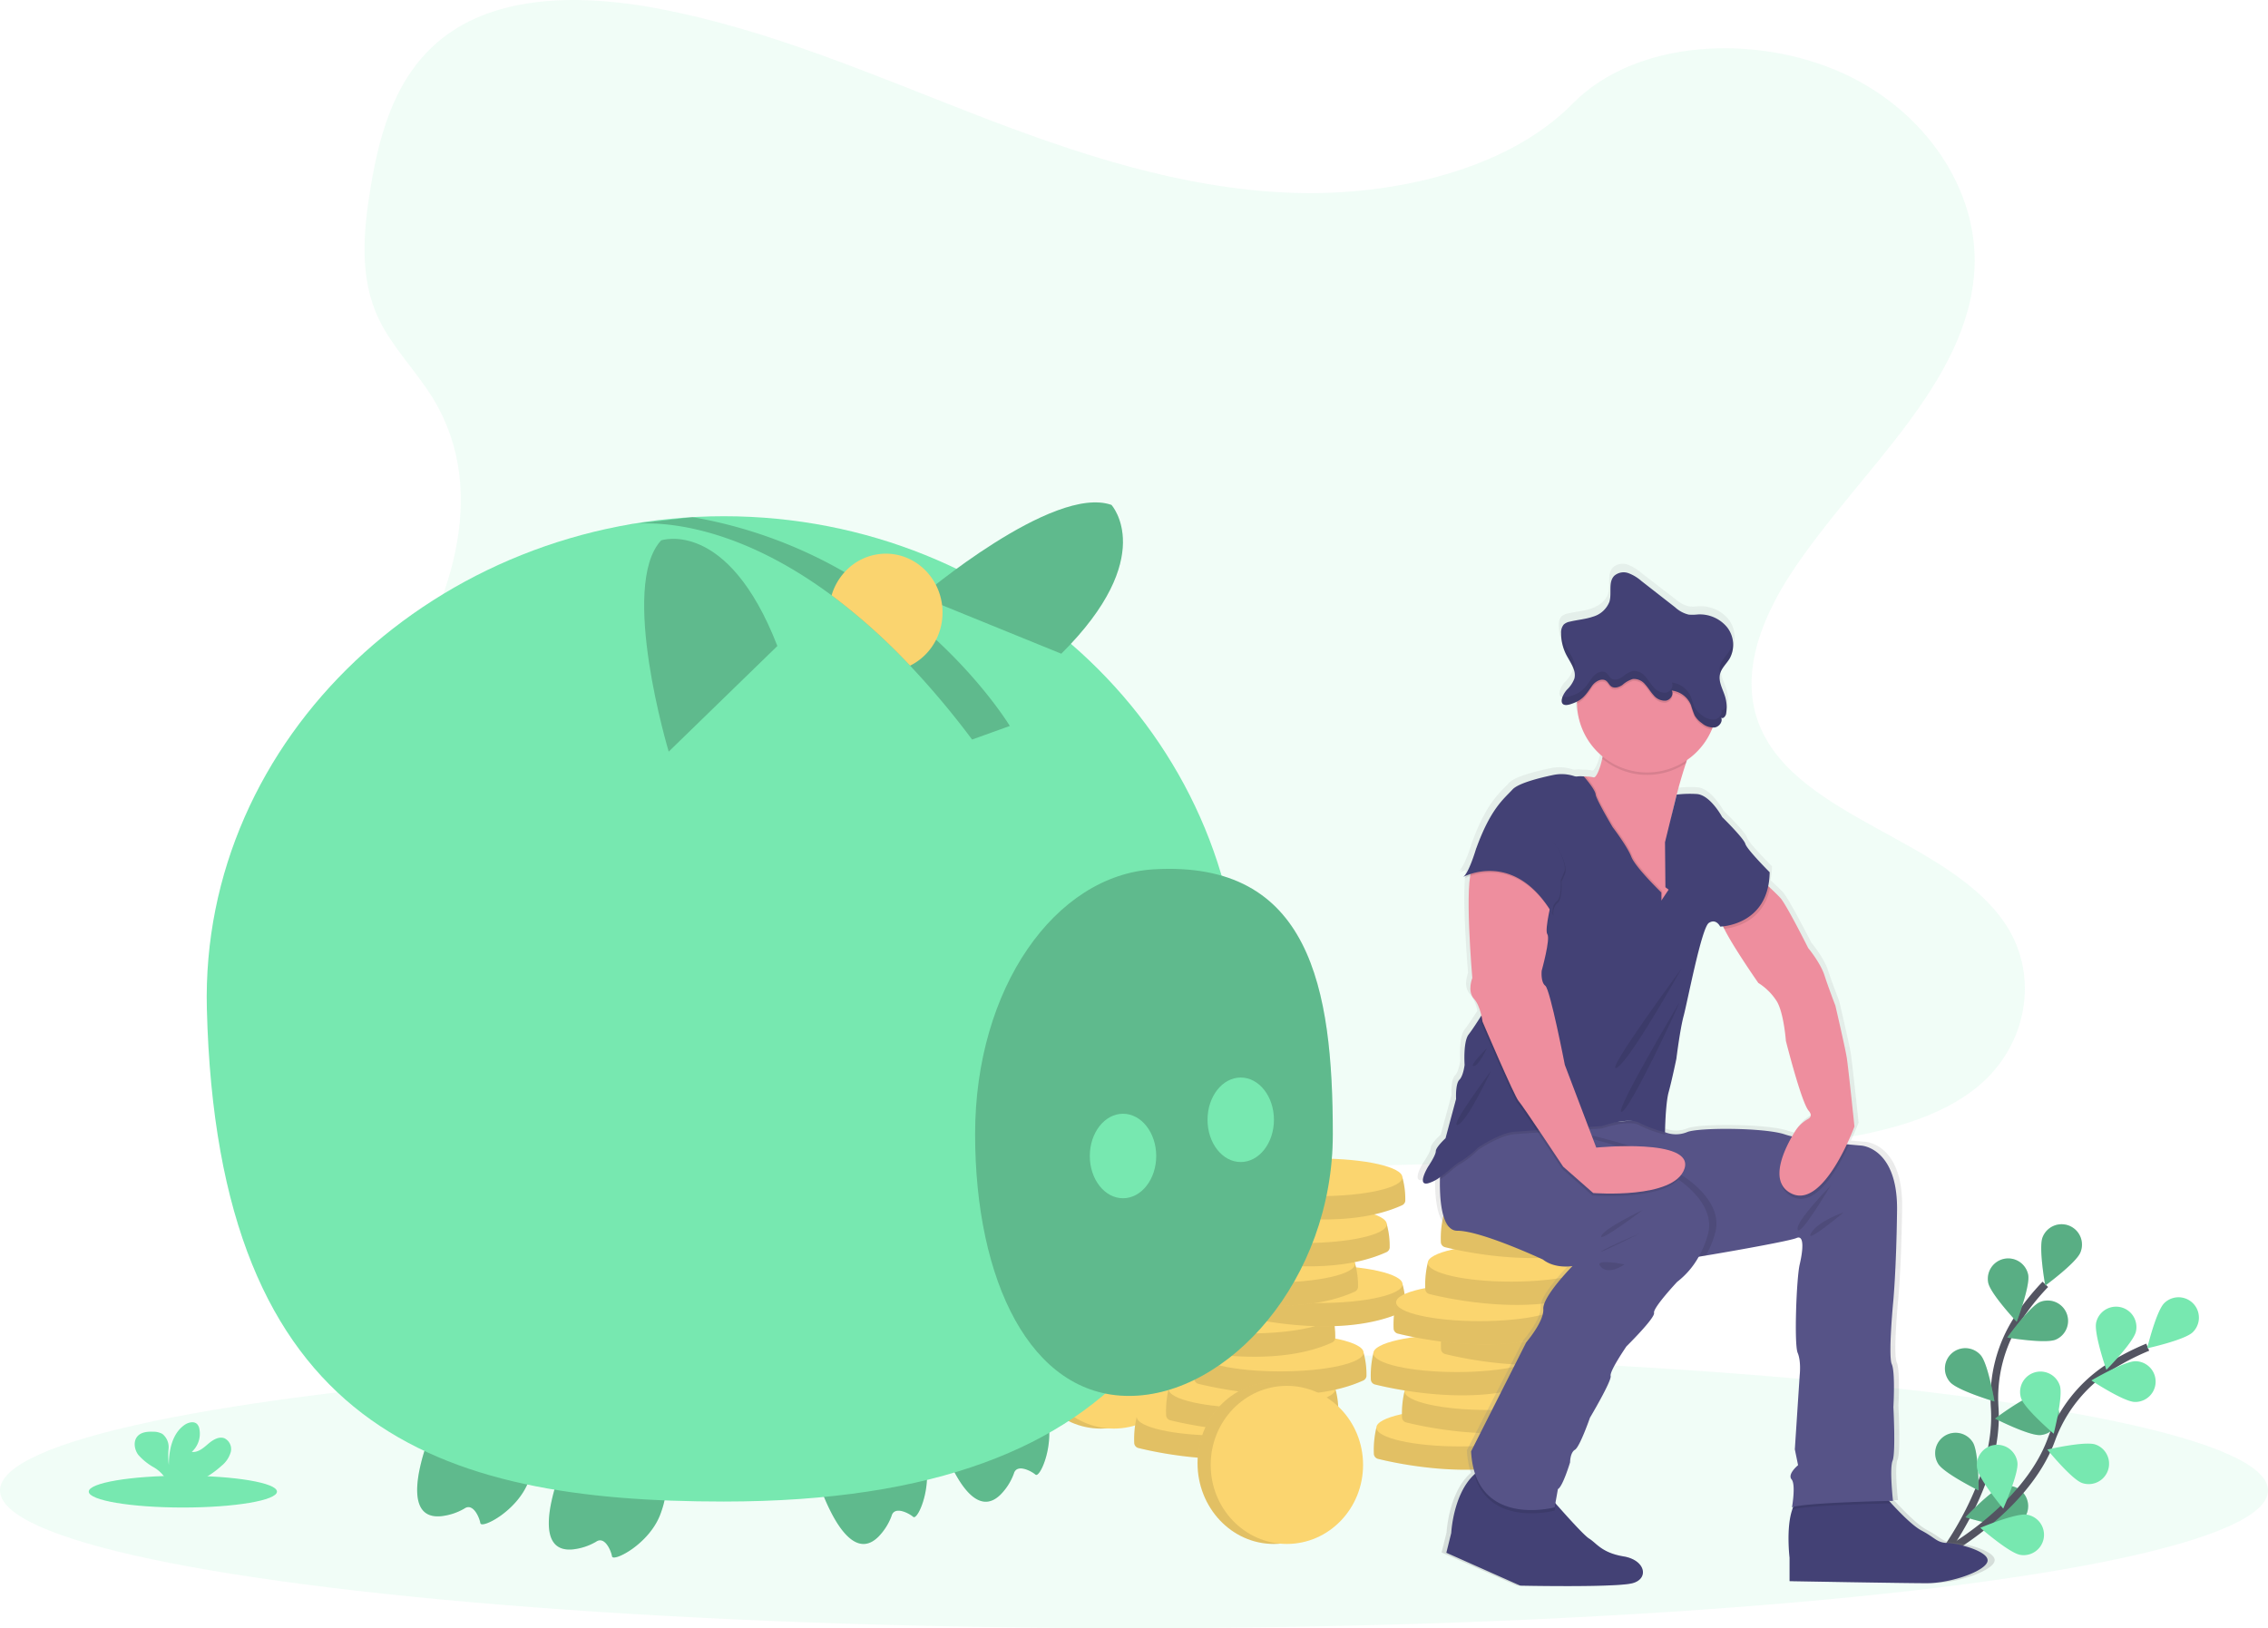 <svg xmlns="http://www.w3.org/2000/svg" xmlns:xlink="http://www.w3.org/1999/xlink" width="593.308" height="426.046" viewBox="0 0 593.308 426.046">
  <defs>
    <linearGradient id="linear-gradient" x1="0.5" y1="1" x2="0.5" gradientUnits="objectBoundingBox">
      <stop offset="0" stop-color="gray" stop-opacity="0.251"/>
      <stop offset="0.535" stop-color="gray" stop-opacity="0.122"/>
      <stop offset="1" stop-color="gray" stop-opacity="0.102"/>
    </linearGradient>
  </defs>
  <g id="undraw_Savings_dwkw" transform="translate(0)">
    <ellipse id="Ellipse_13" data-name="Ellipse 13" cx="296.654" cy="36.058" rx="296.654" ry="36.058" transform="translate(0 353.93)" fill="#77e8b0" opacity="0.1"/>
    <path id="Path_4" data-name="Path 4" d="M997.486,753.456s15.472-19.688,14.221-39.221a37.937,37.937,0,0,1,5.97-23.243,63.8,63.8,0,0,1,7.27-9.127" transform="translate(-489.891 -345.794)" fill="none" stroke="#535461" stroke-miterlimit="10" stroke-width="2"/>
    <path id="Path_5" data-name="Path 5" d="M1047.573,655.692c-1.091,2.734.7,12.638.7,12.638s8.114-5.953,9.2-8.687a5.33,5.33,0,1,0-9.9-3.951Z" transform="translate(-513.232 -331.936)" fill="#77e8b0"/>
    <path id="Path_6" data-name="Path 6" d="M1020.989,675.418c.57,2.888,7.453,10.23,7.453,10.23s3.576-9.407,3.005-12.3a5.33,5.33,0,0,0-10.458,2.065Z" transform="translate(-500.873 -339.782)" fill="#77e8b0"/>
    <path id="Path_7" data-name="Path 7" d="M1001.112,722.246c1.95,2.205,11.6,5.069,11.6,5.069s-1.662-9.926-3.613-12.131a5.33,5.33,0,1,0-7.985,7.062Z" transform="translate(-490.965 -360.587)" fill="#77e8b0"/>
    <path id="Path_8" data-name="Path 8" d="M995.73,763.189c1.549,2.5,10.575,6.956,10.575,6.956s.039-10.064-1.511-12.567a5.33,5.33,0,0,0-9.064,5.611Z" transform="translate(-488.692 -380.142)" fill="#77e8b0"/>
    <path id="Path_9" data-name="Path 9" d="M1043.13,700.064c-2.721,1.123-12.645-.549-12.645-.549s5.859-8.183,8.58-9.305a5.33,5.33,0,0,1,4.065,9.854Z" transform="translate(-505.378 -349.521)" fill="#77e8b0"/>
    <path id="Path_10" data-name="Path 10" d="M1036.338,746.774c-2.932.257-11.9-4.308-11.9-4.308s8.039-6.055,10.971-6.312a5.33,5.33,0,1,1,.931,10.62Z" transform="translate(-502.539 -371.263)" fill="#77e8b0"/>
    <path id="Path_11" data-name="Path 11" d="M1022.331,791.644c-2.847.749-12.458-2.234-12.458-2.234s6.9-7.326,9.747-8.075a5.33,5.33,0,0,1,2.712,10.309Z" transform="translate(-495.704 -392.394)" fill="#77e8b0"/>
    <path id="Path_12" data-name="Path 12" d="M1047.573,655.692c-1.091,2.734.7,12.638.7,12.638s8.114-5.953,9.2-8.687a5.33,5.33,0,1,0-9.9-3.951Z" transform="translate(-513.232 -331.936)" opacity="0.25"/>
    <path id="Path_13" data-name="Path 13" d="M1020.989,675.418c.57,2.888,7.453,10.23,7.453,10.23s3.576-9.407,3.005-12.3a5.33,5.33,0,0,0-10.458,2.065Z" transform="translate(-500.873 -339.782)" opacity="0.25"/>
    <path id="Path_14" data-name="Path 14" d="M1001.112,722.246c1.95,2.205,11.6,5.069,11.6,5.069s-1.662-9.926-3.613-12.131a5.33,5.33,0,1,0-7.985,7.062Z" transform="translate(-490.965 -360.587)" opacity="0.25"/>
    <path id="Path_15" data-name="Path 15" d="M995.73,763.189c1.549,2.5,10.575,6.956,10.575,6.956s.039-10.064-1.511-12.567a5.33,5.33,0,0,0-9.064,5.611Z" transform="translate(-488.692 -380.142)" opacity="0.25"/>
    <path id="Path_16" data-name="Path 16" d="M1043.13,700.064c-2.721,1.123-12.645-.549-12.645-.549s5.859-8.183,8.58-9.305a5.33,5.33,0,0,1,4.065,9.854Z" transform="translate(-505.378 -349.521)" opacity="0.25"/>
    <path id="Path_17" data-name="Path 17" d="M1036.338,746.774c-2.932.257-11.9-4.308-11.9-4.308s8.039-6.055,10.971-6.312a5.33,5.33,0,1,1,.931,10.62Z" transform="translate(-502.539 -371.263)" opacity="0.25"/>
    <path id="Path_18" data-name="Path 18" d="M1022.331,791.644c-2.847.749-12.458-2.234-12.458-2.234s6.9-7.326,9.747-8.075a5.33,5.33,0,0,1,2.712,10.309Z" transform="translate(-495.704 -392.394)" opacity="0.25"/>
    <path id="Path_19" data-name="Path 19" d="M997.733,767.184s22.123-11.729,28.894-30.094a37.938,37.938,0,0,1,14.877-18.83,63.812,63.812,0,0,1,10.345-5.4" transform="translate(-490.007 -360.341)" fill="none" stroke="#535461" stroke-miterlimit="10" stroke-width="2"/>
    <path id="Path_20" data-name="Path 20" d="M1103.912,689.759c-2.105,2.058-4.485,11.836-4.485,11.836s9.83-2.155,11.936-4.212a5.33,5.33,0,0,0-7.451-7.624Z" transform="translate(-537.734 -348.786)" fill="#77e8b0"/>
    <path id="Path_21" data-name="Path 21" d="M1074.226,697.029c-.649,2.871,2.668,12.373,2.668,12.373s7.081-7.151,7.73-10.023a5.33,5.33,0,1,0-10.4-2.35Z" transform="translate(-525.867 -350.96)" fill="#77e8b0"/>
    <path id="Path_22" data-name="Path 22" d="M1037.035,731.783c.889,2.806,8.549,9.333,8.549,9.333s2.5-9.748,1.613-12.554a5.33,5.33,0,0,0-10.162,3.22Z" transform="translate(-508.334 -365.964)" fill="#77e8b0"/>
    <path id="Path_23" data-name="Path 23" d="M1015.524,767.035c.4,2.916,6.849,10.644,6.849,10.644s4.114-9.185,3.711-12.1a5.33,5.33,0,0,0-10.56,1.457Z" transform="translate(-498.333 -382.922)" fill="#77e8b0"/>
    <path id="Path_24" data-name="Path 24" d="M1083.273,730.427c-2.943-.076-11.338-5.626-11.338-5.626s8.672-5.107,11.615-5.03a5.33,5.33,0,0,1-.277,10.657Z" transform="translate(-524.831 -363.583)" fill="#77e8b0"/>
    <path id="Path_25" data-name="Path 25" d="M1059.347,770.719c-2.785-.953-9.135-8.761-9.135-8.761s9.8-2.278,12.588-1.324a5.33,5.33,0,0,1-3.453,10.085Z" transform="translate(-514.636 -382.652)" fill="#77e8b0"/>
    <path id="Path_26" data-name="Path 26" d="M1027.671,805.924c-2.906-.469-10.484-7.091-10.484-7.091s9.277-3.9,12.183-3.433a5.33,5.33,0,1,1-1.7,10.524Z" transform="translate(-499.137 -399.059)" fill="#77e8b0"/>
    <path id="Path_27" data-name="Path 27" d="M443.2,99.047c-29.314-1.018-57.233-10.481-83.893-20.835S306.236,56.388,277.625,50.9c-18.4-3.529-39.447-4.028-54.275,5.839-14.269,9.495-18.879,25.884-21.358,41.092-1.865,11.442-2.961,23.484,2.149,34.195,3.548,7.437,9.847,13.688,14.2,20.81,15.158,24.785,4.444,55.348-11.982,79.549-7.705,11.352-16.643,22.182-22.589,34.266s-8.7,25.932-3.494,38.259c5.156,12.219,17.444,21.4,30.755,27.851,27.034,13.111,58.892,16.863,89.957,18.988,68.766,4.7,137.9,2.668,206.848.628,25.516-.755,51.145-1.52,76.247-5.465,13.939-2.191,28.331-5.669,38.451-14.064,12.847-10.658,16.031-28.7,7.423-42.068-14.44-22.416-54.364-27.983-64.457-52.039-5.555-13.242.15-27.991,8.223-40.272,17.319-26.344,46.348-49.456,47.877-79.569,1.05-20.682-12.9-41.393-34.482-51.179-22.618-10.257-53.98-8.967-70.666,8.012C499.272,93.218,469.078,99.945,443.2,99.047Z" transform="translate(-105.075 -48.59)" fill="#77e8b0" opacity="0.1"/>
    <ellipse id="Ellipse_14" data-name="Ellipse 14" cx="19.931" cy="21.156" rx="19.931" ry="21.156" transform="translate(268 331.503)" fill="#fbd56f"/>
    <ellipse id="Ellipse_15" data-name="Ellipse 15" cx="19.931" cy="21.156" rx="19.931" ry="21.156" transform="translate(268 331.503)" opacity="0.1"/>
    <ellipse id="Ellipse_16" data-name="Ellipse 16" cx="19.931" cy="20.685" rx="19.931" ry="20.685" transform="translate(271.44 332.446)" fill="#fbd56f"/>
    <path id="Path_28" data-name="Path 28" d="M602.79,747.9l-2.073-1.154a25.113,25.113,0,0,0-.653,6.93,1.437,1.437,0,0,0,1.079,1.241c4.769,1.184,27.5,6.23,43.132-.877a1.434,1.434,0,0,0,.831-1.153,21.473,21.473,0,0,0-.758-6.142C643.765,745.207,602.79,747.9,602.79,747.9Z" transform="translate(-303.346 -376.019)" fill="#fbd56f"/>
    <path id="Path_29" data-name="Path 29" d="M602.79,747.9l-2.073-1.154a25.113,25.113,0,0,0-.653,6.93,1.437,1.437,0,0,0,1.079,1.241c4.769,1.184,27.5,6.23,43.132-.877a1.434,1.434,0,0,0,.831-1.153,21.473,21.473,0,0,0-.758-6.142C643.765,745.207,602.79,747.9,602.79,747.9Z" transform="translate(-303.346 -376.019)" opacity="0.1"/>
    <ellipse id="Ellipse_17" data-name="Ellipse 17" cx="21.816" cy="4.918" rx="21.816" ry="4.918" transform="translate(297.371 365.804)" fill="#fbd56f"/>
    <path id="Path_30" data-name="Path 30" d="M618.5,734.223l-2.073-1.154a25.115,25.115,0,0,0-.653,6.93,1.437,1.437,0,0,0,1.08,1.241c4.769,1.184,27.5,6.23,43.132-.877a1.434,1.434,0,0,0,.831-1.153,21.471,21.471,0,0,0-.758-6.142C659.47,731.536,618.5,734.223,618.5,734.223Z" transform="translate(-310.717 -369.603)" fill="#fbd56f"/>
    <path id="Path_31" data-name="Path 31" d="M618.5,734.223l-2.073-1.154a25.115,25.115,0,0,0-.653,6.93,1.437,1.437,0,0,0,1.08,1.241c4.769,1.184,27.5,6.23,43.132-.877a1.434,1.434,0,0,0,.831-1.153,21.471,21.471,0,0,0-.758-6.142C659.47,731.536,618.5,734.223,618.5,734.223Z" transform="translate(-310.717 -369.603)" opacity="0.1"/>
    <ellipse id="Ellipse_18" data-name="Ellipse 18" cx="21.816" cy="4.918" rx="21.816" ry="4.918" transform="translate(305.705 358.548)" fill="#fbd56f"/>
    <path id="Path_32" data-name="Path 32" d="M632.38,716.255l-2.073-1.154a25.117,25.117,0,0,0-.653,6.93,1.436,1.436,0,0,0,1.08,1.241c4.769,1.184,27.5,6.231,43.132-.877a1.434,1.434,0,0,0,.831-1.153,21.473,21.473,0,0,0-.758-6.142C673.355,713.567,632.38,716.255,632.38,716.255Z" transform="translate(-317.233 -361.17)" fill="#fbd56f"/>
    <path id="Path_33" data-name="Path 33" d="M632.38,716.255l-2.073-1.154a25.117,25.117,0,0,0-.653,6.93,1.436,1.436,0,0,0,1.08,1.241c4.769,1.184,27.5,6.231,43.132-.877a1.434,1.434,0,0,0,.831-1.153,21.473,21.473,0,0,0-.758-6.142C673.355,713.567,632.38,716.255,632.38,716.255Z" transform="translate(-317.233 -361.17)" opacity="0.1"/>
    <ellipse id="Ellipse_19" data-name="Ellipse 19" cx="21.816" cy="4.918" rx="21.816" ry="4.918" transform="translate(313.074 349.013)" fill="#fbd56f"/>
    <path id="Path_34" data-name="Path 34" d="M617,697.549l-2.073-1.154a25.114,25.114,0,0,0-.653,6.93,1.437,1.437,0,0,0,1.08,1.241c4.769,1.184,27.5,6.231,43.132-.877a1.434,1.434,0,0,0,.831-1.153,21.474,21.474,0,0,0-.758-6.142C657.979,694.862,617,697.549,617,697.549Z" transform="translate(-310.017 -352.391)" fill="#fbd56f"/>
    <path id="Path_35" data-name="Path 35" d="M617,697.549l-2.073-1.154a25.114,25.114,0,0,0-.653,6.93,1.437,1.437,0,0,0,1.08,1.241c4.769,1.184,27.5,6.231,43.132-.877a1.434,1.434,0,0,0,.831-1.153,21.474,21.474,0,0,0-.758-6.142C657.979,694.862,617,697.549,617,697.549Z" transform="translate(-310.017 -352.391)" opacity="0.1"/>
    <ellipse id="Ellipse_20" data-name="Ellipse 20" cx="21.816" cy="4.918" rx="21.816" ry="4.918" transform="translate(304.914 339.086)" fill="#fbd56f"/>
    <path id="Path_36" data-name="Path 36" d="M651.595,682.538l-2.073-1.154a25.112,25.112,0,0,0-.653,6.93,1.437,1.437,0,0,0,1.08,1.241c4.769,1.184,27.5,6.23,43.132-.877a1.434,1.434,0,0,0,.831-1.153,21.471,21.471,0,0,0-.758-6.142C692.57,679.85,651.595,682.538,651.595,682.538Z" transform="translate(-326.251 -345.347)" fill="#fbd56f"/>
    <path id="Path_37" data-name="Path 37" d="M651.595,682.538l-2.073-1.154a25.112,25.112,0,0,0-.653,6.93,1.437,1.437,0,0,0,1.08,1.241c4.769,1.184,27.5,6.23,43.132-.877a1.434,1.434,0,0,0,.831-1.153,21.471,21.471,0,0,0-.758-6.142C692.57,679.85,651.595,682.538,651.595,682.538Z" transform="translate(-326.251 -345.347)" opacity="0.1"/>
    <ellipse id="Ellipse_21" data-name="Ellipse 21" cx="21.816" cy="4.918" rx="21.816" ry="4.918" transform="translate(323.271 331.12)" fill="#fbd56f"/>
    <path id="Path_38" data-name="Path 38" d="M628.224,672.448l-2.073-1.154a25.115,25.115,0,0,0-.653,6.93,1.437,1.437,0,0,0,1.08,1.241c4.769,1.184,27.5,6.231,43.132-.877a1.434,1.434,0,0,0,.831-1.153,21.475,21.475,0,0,0-.758-6.142C669.2,669.761,628.224,672.448,628.224,672.448Z" transform="translate(-315.282 -340.611)" fill="#fbd56f"/>
    <path id="Path_39" data-name="Path 39" d="M628.224,672.448l-2.073-1.154a25.115,25.115,0,0,0-.653,6.93,1.437,1.437,0,0,0,1.08,1.241c4.769,1.184,27.5,6.231,43.132-.877a1.434,1.434,0,0,0,.831-1.153,21.475,21.475,0,0,0-.758-6.142C669.2,669.761,628.224,672.448,628.224,672.448Z" transform="translate(-315.282 -340.611)" opacity="0.1"/>
    <ellipse id="Ellipse_22" data-name="Ellipse 22" cx="21.816" cy="4.918" rx="21.816" ry="4.918" transform="translate(310.868 325.765)" fill="#fbd56f"/>
    <path id="Path_40" data-name="Path 40" d="M643.827,652.97l-2.073-1.154a25.111,25.111,0,0,0-.653,6.93,1.437,1.437,0,0,0,1.08,1.241c4.769,1.184,27.5,6.231,43.132-.877a1.434,1.434,0,0,0,.831-1.153,21.467,21.467,0,0,0-.758-6.142C684.8,650.283,643.827,652.97,643.827,652.97Z" transform="translate(-322.605 -331.47)" fill="#fbd56f"/>
    <path id="Path_41" data-name="Path 41" d="M643.827,652.97l-2.073-1.154a25.111,25.111,0,0,0-.653,6.93,1.437,1.437,0,0,0,1.08,1.241c4.769,1.184,27.5,6.231,43.132-.877a1.434,1.434,0,0,0,.831-1.153,21.467,21.467,0,0,0-.758-6.142C684.8,650.283,643.827,652.97,643.827,652.97Z" transform="translate(-322.605 -331.47)" opacity="0.1"/>
    <ellipse id="Ellipse_23" data-name="Ellipse 23" cx="21.816" cy="4.918" rx="21.816" ry="4.918" transform="translate(319.149 315.428)" fill="#fbd56f"/>
    <path id="Path_42" data-name="Path 42" d="M651.524,629.85l-2.073-1.154a25.112,25.112,0,0,0-.653,6.93,1.437,1.437,0,0,0,1.08,1.241c4.769,1.184,27.5,6.231,43.132-.877a1.434,1.434,0,0,0,.831-1.152,21.475,21.475,0,0,0-.758-6.142C692.5,627.163,651.524,629.85,651.524,629.85Z" transform="translate(-326.218 -320.619)" fill="#fbd56f"/>
    <path id="Path_43" data-name="Path 43" d="M651.524,629.85l-2.073-1.154a25.112,25.112,0,0,0-.653,6.93,1.437,1.437,0,0,0,1.08,1.241c4.769,1.184,27.5,6.231,43.132-.877a1.434,1.434,0,0,0,.831-1.152,21.475,21.475,0,0,0-.758-6.142C692.5,627.163,651.524,629.85,651.524,629.85Z" transform="translate(-326.218 -320.619)" opacity="0.1"/>
    <ellipse id="Ellipse_24" data-name="Ellipse 24" cx="21.816" cy="4.918" rx="21.816" ry="4.918" transform="translate(323.233 303.159)" fill="#fbd56f"/>
    <path id="Path_44" data-name="Path 44" d="M720.919,753.257l-2.073-1.154a25.114,25.114,0,0,0-.653,6.93,1.437,1.437,0,0,0,1.08,1.241c4.769,1.184,27.5,6.23,43.132-.877a1.434,1.434,0,0,0,.831-1.153,21.472,21.472,0,0,0-.758-6.142C761.894,750.57,720.919,753.257,720.919,753.257Z" transform="translate(-358.785 -378.536)" fill="#fbd56f"/>
    <path id="Path_45" data-name="Path 45" d="M720.919,753.257l-2.073-1.154a25.114,25.114,0,0,0-.653,6.93,1.437,1.437,0,0,0,1.08,1.241c4.769,1.184,27.5,6.23,43.132-.877a1.434,1.434,0,0,0,.831-1.153,21.472,21.472,0,0,0-.758-6.142C761.894,750.57,720.919,753.257,720.919,753.257Z" transform="translate(-358.785 -378.536)" opacity="0.1"/>
    <ellipse id="Ellipse_25" data-name="Ellipse 25" cx="21.816" cy="4.918" rx="21.816" ry="4.918" transform="translate(360.06 368.649)" fill="#fbd56f"/>
    <path id="Path_46" data-name="Path 46" d="M734.8,735.289l-2.073-1.154a25.117,25.117,0,0,0-.653,6.93,1.437,1.437,0,0,0,1.08,1.241c4.769,1.184,27.5,6.231,43.132-.877a1.434,1.434,0,0,0,.831-1.153,21.472,21.472,0,0,0-.758-6.142C775.778,732.6,734.8,735.289,734.8,735.289Z" transform="translate(-365.302 -370.103)" fill="#fbd56f"/>
    <path id="Path_47" data-name="Path 47" d="M734.8,735.289l-2.073-1.154a25.117,25.117,0,0,0-.653,6.93,1.437,1.437,0,0,0,1.08,1.241c4.769,1.184,27.5,6.231,43.132-.877a1.434,1.434,0,0,0,.831-1.153,21.472,21.472,0,0,0-.758-6.142C775.778,732.6,734.8,735.289,734.8,735.289Z" transform="translate(-365.302 -370.103)" opacity="0.1"/>
    <ellipse id="Ellipse_26" data-name="Ellipse 26" cx="21.816" cy="4.918" rx="21.816" ry="4.918" transform="translate(367.428 359.114)" fill="#fbd56f"/>
    <path id="Path_48" data-name="Path 48" d="M719.427,716.583l-2.073-1.154a25.114,25.114,0,0,0-.653,6.93,1.436,1.436,0,0,0,1.08,1.241c4.769,1.185,27.5,6.231,43.132-.877a1.434,1.434,0,0,0,.831-1.153,21.474,21.474,0,0,0-.758-6.142C760.4,713.9,719.427,716.583,719.427,716.583Z" transform="translate(-358.085 -361.324)" fill="#fbd56f"/>
    <path id="Path_49" data-name="Path 49" d="M719.427,716.583l-2.073-1.154a25.114,25.114,0,0,0-.653,6.93,1.436,1.436,0,0,0,1.08,1.241c4.769,1.185,27.5,6.231,43.132-.877a1.434,1.434,0,0,0,.831-1.153,21.474,21.474,0,0,0-.758-6.142C760.4,713.9,719.427,716.583,719.427,716.583Z" transform="translate(-358.085 -361.324)" opacity="0.1"/>
    <ellipse id="Ellipse_27" data-name="Ellipse 27" cx="21.816" cy="4.918" rx="21.816" ry="4.918" transform="translate(359.268 349.187)" fill="#fbd56f"/>
    <path id="Path_50" data-name="Path 50" d="M754.018,701.572l-2.073-1.154a25.117,25.117,0,0,0-.653,6.93,1.437,1.437,0,0,0,1.079,1.241c4.769,1.184,27.5,6.23,43.132-.877a1.434,1.434,0,0,0,.831-1.153,21.47,21.47,0,0,0-.758-6.142C794.993,698.884,754.018,701.572,754.018,701.572Z" transform="translate(-374.319 -354.279)" fill="#fbd56f"/>
    <path id="Path_51" data-name="Path 51" d="M754.018,701.572l-2.073-1.154a25.117,25.117,0,0,0-.653,6.93,1.437,1.437,0,0,0,1.079,1.241c4.769,1.184,27.5,6.23,43.132-.877a1.434,1.434,0,0,0,.831-1.153,21.47,21.47,0,0,0-.758-6.142C794.993,698.884,754.018,701.572,754.018,701.572Z" transform="translate(-374.319 -354.279)" opacity="0.1"/>
    <ellipse id="Ellipse_28" data-name="Ellipse 28" cx="21.816" cy="4.918" rx="21.816" ry="4.918" transform="translate(377.625 341.221)" fill="#fbd56f"/>
    <path id="Path_52" data-name="Path 52" d="M730.647,691.482l-2.073-1.154a25.116,25.116,0,0,0-.653,6.93A1.437,1.437,0,0,0,729,698.5c4.769,1.184,27.5,6.23,43.132-.877a1.434,1.434,0,0,0,.831-1.153,21.473,21.473,0,0,0-.758-6.142C771.622,688.794,730.647,691.482,730.647,691.482Z" transform="translate(-363.351 -349.544)" fill="#fbd56f"/>
    <path id="Path_53" data-name="Path 53" d="M730.647,691.482l-2.073-1.154a25.116,25.116,0,0,0-.653,6.93A1.437,1.437,0,0,0,729,698.5c4.769,1.184,27.5,6.23,43.132-.877a1.434,1.434,0,0,0,.831-1.153,21.473,21.473,0,0,0-.758-6.142C771.622,688.794,730.647,691.482,730.647,691.482Z" transform="translate(-363.351 -349.544)" opacity="0.1"/>
    <ellipse id="Ellipse_29" data-name="Ellipse 29" cx="21.816" cy="4.918" rx="21.816" ry="4.918" transform="translate(365.223 335.866)" fill="#fbd56f"/>
    <path id="Path_54" data-name="Path 54" d="M746.25,672l-2.073-1.154a25.117,25.117,0,0,0-.653,6.93,1.437,1.437,0,0,0,1.08,1.241c4.769,1.184,27.5,6.231,43.132-.877a1.435,1.435,0,0,0,.831-1.153,21.472,21.472,0,0,0-.758-6.142C787.226,669.316,746.25,672,746.25,672Z" transform="translate(-370.674 -340.403)" fill="#fbd56f"/>
    <path id="Path_55" data-name="Path 55" d="M746.25,672l-2.073-1.154a25.117,25.117,0,0,0-.653,6.93,1.437,1.437,0,0,0,1.08,1.241c4.769,1.184,27.5,6.231,43.132-.877a1.435,1.435,0,0,0,.831-1.153,21.472,21.472,0,0,0-.758-6.142C787.226,669.316,746.25,672,746.25,672Z" transform="translate(-370.674 -340.403)" opacity="0.1"/>
    <ellipse id="Ellipse_30" data-name="Ellipse 30" cx="21.816" cy="4.918" rx="21.816" ry="4.918" transform="translate(373.503 325.53)" fill="#fbd56f"/>
    <path id="Path_56" data-name="Path 56" d="M753.947,648.884l-2.073-1.154a25.117,25.117,0,0,0-.653,6.93A1.436,1.436,0,0,0,752.3,655.9c4.769,1.184,27.5,6.231,43.132-.877a1.434,1.434,0,0,0,.831-1.153,21.468,21.468,0,0,0-.758-6.142C794.922,646.2,753.947,648.884,753.947,648.884Z" transform="translate(-374.286 -329.552)" fill="#fbd56f"/>
    <path id="Path_57" data-name="Path 57" d="M753.947,648.884l-2.073-1.154a25.117,25.117,0,0,0-.653,6.93A1.436,1.436,0,0,0,752.3,655.9c4.769,1.184,27.5,6.231,43.132-.877a1.434,1.434,0,0,0,.831-1.153,21.468,21.468,0,0,0-.758-6.142C794.922,646.2,753.947,648.884,753.947,648.884Z" transform="translate(-374.286 -329.552)" opacity="0.1"/>
    <ellipse id="Ellipse_31" data-name="Ellipse 31" cx="21.816" cy="4.918" rx="21.816" ry="4.918" transform="translate(377.588 313.26)" fill="#fbd56f"/>
    <path id="Path_58" data-name="Path 58" d="M880.094,582.726c-3.037-.107-3.145-1.284-7.05-3.318-2.2-1.147-5.551-4.48-8.045-7.162q-.3-.322-.58-.629l1.034-.021s-.976-8.562-.108-10.595.217-14.126.217-14.126.542-9.2-.434-11.344.325-15.839.325-15.839.868-8.133,1.085-24.721-9.544-17.123-9.544-17.123-1.3-.1-3.277-.289l-.592-.057c1.28-2.679,2.026-4.684,2.026-4.684s-1.627-15.518-2.061-18.193-3.037-13.7-3.037-13.7-1.844-4.709-2.928-8.026-4.338-7.17-4.338-7.17-5.857-11.558-7.483-13.27c-.755-.794-1.813-1.8-2.731-2.641l-.477-.437a19.37,19.37,0,0,0,.388-3.663s-6.073-5.993-6.507-7.491-6.182-7.063-6.182-7.063-3.254-5.993-6.941-6.1a30.08,30.08,0,0,0-5.223.158c.757-2.8,1.653-5.74,2.457-8.26.089-.281.177-.555.264-.824a18.573,18.573,0,0,0,6.662-8.058c.077-.174.146-.349.216-.525.039,0,.078.007.117.007a2.909,2.909,0,0,0,.456-.041c1.214-.208,2.241-1.579,1.682-2.661a.4.4,0,0,0,.354.194c.4-.013.9-.6.993-1.114.016-.089.025-.18.039-.269.017-.112.036-.223.049-.336s.02-.211.029-.317.018-.218.023-.328.008-.2.01-.307c0-.118,0-.236,0-.354,0-.094,0-.189-.007-.283-.007-.143-.019-.286-.032-.43-.005-.059-.007-.118-.013-.176v.008a9.592,9.592,0,0,0-.349-1.726c-.6-1.989-1.857-3.962-1.372-5.981.005-.022.015-.042.021-.063v0c.4-1.567,1.76-2.706,2.59-4.106.079-.134.149-.271.217-.41.012-.025.027-.049.04-.075.05-.1.092-.211.136-.317.028-.068.06-.136.085-.2.035-.093.064-.188.094-.283s.057-.172.081-.259.042-.169.062-.254c.024-.1.048-.2.068-.307.014-.074.025-.148.037-.223.018-.117.035-.234.047-.352.007-.064.012-.128.017-.192.01-.131.018-.263.021-.395,0-.053,0-.106,0-.159q0-.216-.011-.433c0-.043,0-.087-.008-.13-.011-.154-.027-.307-.047-.46,0-.022,0-.044-.007-.066v.006a7.71,7.71,0,0,0-1.553-3.689,9.5,9.5,0,0,0-7.806-3.376,13.085,13.085,0,0,1-2.454.045,8.109,8.109,0,0,1-3.6-1.9l-9.084-7a11.211,11.211,0,0,0-3.434-2.041,3.835,3.835,0,0,0-3.773.681c-1.7,1.678-.62,4.567-1.3,6.843-.591,1.971-2.5,3.307-4.466,3.973s-4.08.812-6.105,1.294a3.372,3.372,0,0,0-1.634.751,3.161,3.161,0,0,0-.71,2.275,12.269,12.269,0,0,0,1.41,5.787c.383.727.847,1.461,1.254,2.206.034.062.066.123.1.185.046.085.091.171.135.257q.106.209.2.418c.027.06.052.121.078.182q.064.149.121.3.037.1.07.19c.041.117.077.235.111.352a3.918,3.918,0,0,1,.059,2.134,7.925,7.925,0,0,1-2,2.935,5.71,5.71,0,0,0-1.338,2.481l0,.021a1.989,1.989,0,0,0-.025.654c0,.027.007.055.012.081a1.163,1.163,0,0,0,.04.143,1,1,0,0,0,.043.1.927.927,0,0,0,.056.111.854.854,0,0,0,.138.163,1.45,1.45,0,0,0,.215.142c.03.015.06.029.093.041a1.284,1.284,0,0,0,.222.061c.021,0,.039.011.061.014a2.037,2.037,0,0,0,.349.015c.034,0,.07-.005.105-.008a3.325,3.325,0,0,0,.333-.042c.041-.007.08-.014.122-.022a5.27,5.27,0,0,0,.512-.131,11.48,11.48,0,0,0,1.772-.7c0,.065-.005.13-.005.195,0,.112,0,.23.011.342a18.036,18.036,0,0,0,1.172,6.138,18.54,18.54,0,0,0,5.656,7.814q-.047.277-.1.557c-.523,2.566-1.616,5.141-2.291,4.942a9.2,9.2,0,0,0-2.011-.22c-.2-.006-.4-.009-.591-.01h0a8.017,8.017,0,0,0-1.844,0,2,2,0,0,1-.807-.111,11,11,0,0,0-5.418-.3c-3.75.768-9.455,2.175-11.019,3.857-2.386,2.568-5.856,5.03-9.761,15.732,0,0-1.952,6.528-3.471,7.384a10.131,10.131,0,0,1,1.03-.463,2.748,2.748,0,0,1-.813.891,11.971,11.971,0,0,1,1.708-.712c-1.185,6.973.569,26.917.569,26.917s-1.41,3.439.434,5.473a10.3,10.3,0,0,1,2,4.426l-.267.415v0c-.976,1.513-2.282,3.487-3.139,4.574-1.518,1.926-1.084,8.026-1.084,8.026s-.326,2.89-1.41,3.96-.868,5.03-.868,5.03l-2.82,10.381s-2.6,2.354-2.6,3.425-2.061,4.067-2.061,4.067-3.145,5.137,0,4.388a9.87,9.87,0,0,0,3.176-1.6l0,.077q-.007.282-.012.574c-.089,5.595.521,13.467,4.646,13.467,6.4,0,22.884,7.6,22.884,7.6,3.362,2.568,7.917,1.712,7.917,1.712s-8.026,8.026-7.809,11.344-4.555,8.776-4.555,8.776l-14.75,28.788a22.074,22.074,0,0,0,1.057,5.9c-.07.061-.143.12-.211.182-5.668,5.178-6.16,15.428-6.16,15.428l-1.3,5.244,19.738,8.669s25.595.535,30.041-.642,3.471-6.1-2.386-7.063-7.266-3.532-9.219-4.709c-1.317-.794-5.993-5.927-8.9-9.18l-.128-.144.672-3.732c1.3-.642,3.254-7.063,3.254-7.063s0-2.568,1.3-3.318,4.013-8.454,4.013-8.454,5.857-9.739,5.531-11.023,4.23-7.812,4.23-7.812,7.7-7.491,7.375-8.829,6.182-8.187,6.182-8.187a21.72,21.72,0,0,0,5.759-6.631c.586-.094,1.215-.195,1.878-.306,8.516-1.4,22.667-3.919,24.248-4.621,2.169-.963,1.735,3.318.868,6.956s-1.518,21.083-.542,23.33.542,5.886.542,5.886L839.207,558l.868,4.174s-2.928,2.354-1.735,3.746.108,7.384.108,7.384c.1-.038.224-.075.36-.111-.1.235-.2.476-.293.73-1.681,4.792-.718,12.652-.718,12.652v6.207s30.041.535,36.657.535,15.726-3.211,16.268-5.779S883.13,582.833,880.094,582.726ZM794.65,471.315l-1.968.166A16.348,16.348,0,0,1,794.65,471.315Zm12-82.144c.276-1.238.61-2.57.979-3.935Zm3.711,85.146a7.962,7.962,0,0,1-5.844.006l-.013-.006s.108-7.491.976-10.595,2.061-8.776,2.061-8.776a114.879,114.879,0,0,1,1.952-11.344c.976-3.532,4.772-23.223,6.724-24.507s3.037.963,3.037.963.292-.006.78-.06q.138.308.311.655c2.315,4.677,9.1,14.281,9.1,14.281a15.638,15.638,0,0,1,4.989,4.923c1.844,3.1,2.386,10.381,2.386,10.381s4.121,16.16,6.073,18.407c.976,1.124.542,1.794-.134,2.181a9.608,9.608,0,0,0-3.423,3.161c-.278.441-.572.925-.87,1.441-.746-.173-1.414-.352-1.971-.54-5.314-1.785-23.209-1.856-26.137-.571Z" transform="translate(-368.941 -179.062)" fill="url(#linear-gradient)"/>
    <path id="Path_59" data-name="Path 59" d="M922.911,800.74V806.9s29.4.531,35.87.531,15.388-3.184,15.918-5.731-7.429-4.669-10.4-4.776-3.077-1.274-6.9-3.29c-2.156-1.138-5.431-4.442-7.872-7.1-1.883-2.052-3.271-3.723-3.271-3.723s-15.813-.318-20.376,2.229a5.522,5.522,0,0,0-2.269,3.16C921.969,792.947,922.911,800.74,922.911,800.74Z" transform="translate(-454.766 -393.161)" fill="#434175"/>
    <path id="Path_60" data-name="Path 60" d="M924.472,788.194c3.315-1.153,22.725-1.6,25.915-1.666-1.883-2.052-3.271-3.723-3.271-3.723s-15.812-.318-20.376,2.229A5.522,5.522,0,0,0,924.472,788.194Z" transform="translate(-455.625 -393.161)" opacity="0.1"/>
    <path id="Path_61" data-name="Path 61" d="M763.77,604.286s.613.371,1.715,1.036c.2.119.414.25.643.388.7.422,1.537.925,2.494,1.5,13.338,8.038,49.721,29.827,51.712,29.653.522-.045,2.091-.28,4.256-.632.573-.093,1.188-.193,1.838-.3,8.333-1.384,22.18-3.886,23.727-4.582,2.122-.955,1.7,3.29.849,6.9s-1.486,20.906-.531,23.135.531,5.837.531,5.837l-1.273,19.421.849,4.139s-2.865,2.335-1.7,3.714.106,7.323.106,7.323c3.4-1.274,26.425-1.7,26.425-1.7s-.955-8.49-.106-10.506.212-14.008.212-14.008.531-9.127-.424-11.249.318-15.706.318-15.706.849-8.065,1.061-24.515-9.339-16.98-9.339-16.98-1.274-.1-3.207-.287a142.245,142.245,0,0,1-14.3-1.972,23.792,23.792,0,0,1-2.553-.677c-5.2-1.77-22.71-1.84-25.576-.567a7.7,7.7,0,0,1-5.718.006l-.013-.006-2.229-3.608-21.286,1.815-2.256.193-20.955,1.787-1.441.123Z" transform="translate(-380.205 -307.393)" fill="#565387"/>
    <path id="Path_62" data-name="Path 62" d="M921.745,624.856c6.183,3.014,12.083-7.671,14.834-13.7a142.271,142.271,0,0,1-14.3-1.972C919.512,613.832,915.816,621.968,921.745,624.856Z" transform="translate(-452.857 -311.684)" opacity="0.1"/>
    <path id="Path_63" data-name="Path 63" d="M889.552,493.457a6.482,6.482,0,0,0,.749,2.076c2.265,4.638,8.908,14.161,8.908,14.161a15.383,15.383,0,0,1,4.882,4.882c1.8,3.078,2.335,10.294,2.335,10.294s4.033,16.025,5.943,18.253c.955,1.114.531,1.779-.132,2.163a9.453,9.453,0,0,0-3.349,3.135c-2.783,4.474-7.225,13.348-.976,16.394,8.49,4.139,16.449-17.553,16.449-17.553s-1.592-15.388-2.016-18.041-2.972-13.584-2.972-13.584-1.8-4.669-2.865-7.959-4.245-7.11-4.245-7.11-5.731-11.461-7.322-13.159c-.739-.787-1.774-1.781-2.672-2.619-1.038-.97-1.891-1.732-1.891-1.732S889.446,490.91,889.552,493.457Z" transform="translate(-439.236 -252.491)" fill="#ee8e9e"/>
    <path id="Path_64" data-name="Path 64" d="M753.971,793.463l19.314,8.6s25.045.531,29.4-.637,3.4-6.049-2.335-7-7.11-3.5-9.02-4.669c-1.288-.787-5.864-5.877-8.7-9.1-1.367-1.554-2.333-2.676-2.333-2.676s-3.714-9.87-14.008-7.641a10.548,10.548,0,0,0-5.009,2.636c-5.546,5.134-6.028,15.3-6.028,15.3Z" transform="translate(-375.607 -387.157)" fill="#434175"/>
    <path id="Path_65" data-name="Path 65" d="M768.213,605.335c.7.422,1.537.925,2.494,1.5,13.338,8.038,49.721,29.827,51.712,29.653.522-.045,2.091-.28,4.256-.633.573-.093,1.189-.193,1.838-.3.025-.04.049-.081.072-.121a24.392,24.392,0,0,0,2.43-5.947c2.229-8.49-8.808-14.963-8.808-14.963l-2.335-1.815c-2.653-4.468-21.755-8.691-21.755-8.691l-2.462-1.654-1.314-.883-.346-.231-2.988-2.008L776.043,600.3l-4.445,2.857-.469.3-1.649,1.061Z" transform="translate(-382.291 -307.018)" opacity="0.1"/>
    <path id="Path_66" data-name="Path 66" d="M767.729,772.965c4.062,14.051,21.034,9.462,21.034,9.462l.316-1.781c-1.367-1.554-2.333-2.676-2.333-2.676s-3.714-9.87-14.008-7.641A10.548,10.548,0,0,0,767.729,772.965Z" transform="translate(-382.064 -387.157)" opacity="0.1"/>
    <path id="Path_67" data-name="Path 67" d="M755.343,629.437c6.261,0,22.392,7.535,22.392,7.535,3.29,2.547,7.747,1.7,7.747,1.7s-7.853,7.959-7.641,11.249-4.457,8.7-4.457,8.7l-14.433,28.547c1.061,20.27,21.861,14.645,21.861,14.645l.849-4.775c1.274-.637,3.184-7,3.184-7s0-2.547,1.273-3.29,3.927-8.384,3.927-8.384,5.731-9.657,5.412-10.931,4.139-7.747,4.139-7.747,7.535-7.429,7.216-8.755,6.049-8.118,6.049-8.118a21.43,21.43,0,0,0,5.635-6.576,24.4,24.4,0,0,0,2.43-5.947c1.8-6.836-5.013-12.368-7.732-14.259-.658-.458-1.076-.7-1.076-.7l-2.335-1.815c-1.206-2.033-5.816-4.013-10.483-5.569-3.366-1.123-6.764-2.025-8.936-2.566-1.437-.357-2.337-.556-2.337-.556l-2.462-1.653-.866-.581-.794-.533-2.988-2.008-6.658.471-8.305.59-4.444,2.857-2.118,1.363-8.295,5.332s-.219,2.042-.289,4.782c0,.212-.009.427-.013.647C750.71,621.631,751.306,629.437,755.343,629.437Z" transform="translate(-374.113 -307.393)" fill="#565387"/>
    <path id="Path_68" data-name="Path 68" d="M819.563,422.345l2.229,7.959s3.927,13.69,4.351,14.645,10.719,10.612,11.143,10.825,6.03,3.4,6.03,3.4.443-17.51.019-22.6a14.538,14.538,0,0,1,.276-3.336,125.472,125.472,0,0,1,3.81-14.354c1.189-3.778,2.176-6.611,2.176-6.611s-24.833-1.061-23.984,1.38a8.721,8.721,0,0,1-.093,4.014c-.512,2.545-1.581,5.1-2.241,4.9a8.886,8.886,0,0,0-1.967-.219C820.392,422.311,819.563,422.345,819.563,422.345Z" transform="translate(-406.389 -219.159)" fill="#ee8e9e"/>
    <path id="Path_69" data-name="Path 69" d="M830.785,417.657a18.367,18.367,0,0,0,21.9,1.218c1.189-3.778,2.176-6.612,2.176-6.612s-24.833-1.061-23.984,1.38A8.719,8.719,0,0,1,830.785,417.657Z" transform="translate(-411.656 -219.159)" opacity="0.1"/>
    <path id="Path_70" data-name="Path 70" d="M855.086,378.641a18.288,18.288,0,0,1-.918,5.731,14.969,14.969,0,0,1-.531,1.406,18.361,18.361,0,0,1-34.113-.711,18.1,18.1,0,0,1-1.146-6.087c-.011-.111-.011-.228-.011-.34a18.359,18.359,0,1,1,36.718,0Z" transform="translate(-405.829 -194.871)" fill="#ee8e9e"/>
    <path id="Path_71" data-name="Path 71" d="M819.563,431.449l2.229,7.959s3.927,13.69,4.351,14.645,10.719,10.612,11.143,10.825,6.03,3.4,6.03,3.4.443-17.51.019-22.6a14.539,14.539,0,0,1,.276-3.336l-1.443,5.883.106,11.78.849.637-1.91,2.865v-2.122s-6.792-6.58-7.853-9.339-4.882-7.755-4.882-7.755-4.351-7.314-4.457-8.587c-.083-.993-1.91-3.29-2.71-4.251C820.392,431.415,819.563,431.449,819.563,431.449Z" transform="translate(-406.389 -228.263)" opacity="0.1"/>
    <path id="Path_72" data-name="Path 72" d="M889.552,493.457a6.482,6.482,0,0,0,.749,2.076c2.32-.238,10.226-1.713,11.966-10.744-1.038-.97-1.891-1.732-1.891-1.732S889.446,490.91,889.552,493.457Z" transform="translate(-439.236 -252.491)" opacity="0.1"/>
    <path id="Path_73" data-name="Path 73" d="M750.8,616.083c2.142-1.515,4.179-3.583,5.4-4.156a23.443,23.443,0,0,0,4.563-3.608s.7-.476,1.774-1.106c1.97-1.155,5.2-2.827,7.671-3.033,2.216-.185,9.577-.656,15.367-1.017,4.19-.263,7.556-.469,7.556-.469s6.9-2.441,9.869-.849a31.174,31.174,0,0,0,6.686,2.441s0-.231.013-.63l-.013-.006-2.229-3.608-23.542,2.008-2.989-2.008L765.962,601.1l-4.444,2.857-3.833.327,1.715,1.036-8.295,5.332S750.85,613.024,750.8,616.083Z" transform="translate(-374.12 -307.393)" opacity="0.1"/>
    <path id="Path_74" data-name="Path 74" d="M743.763,537.347a9.605,9.605,0,0,0,3.107-1.583v0c2.137-1.513,4.169-3.574,5.383-4.145a23.437,23.437,0,0,0,4.563-3.608s5.624-3.82,9.445-4.139c1.042-.087,3.22-.238,5.837-.407,2.679-.178,5.813-.378,8.664-.554,1.643-.1,3.19-.2,4.5-.282l3.924-.242s6.9-2.441,9.869-.849a31.187,31.187,0,0,0,6.686,2.441s.106-7.429.955-10.506,2.016-8.7,2.016-8.7.955-7.747,1.91-11.249,4.669-23.029,6.58-24.3,2.972.955,2.972.955,12.735-.212,12.947-14.221c0,0-5.943-5.943-6.367-7.429s-6.049-7-6.049-7-3.184-5.943-6.792-6.049a29.03,29.03,0,0,0-5.111.157L805.739,448.1l.106,11.78.849.637-1.91,2.865v-2.122s-6.792-6.58-7.853-9.339-4.882-7.755-4.882-7.755-4.351-7.314-4.457-8.587-3.078-4.686-3.078-4.686a7.741,7.741,0,0,0-1.8,0,1.932,1.932,0,0,1-.79-.11,10.629,10.629,0,0,0-5.3-.3c-3.67.762-9.252,2.156-10.782,3.825-2.335,2.547-5.731,4.988-9.551,15.6l20.588,7.429-1.762,3.349L758.726,491.82s-.543.885-1.28,2.042v0c-.955,1.5-2.233,3.457-3.071,4.536-1.486,1.91-1.061,7.959-1.061,7.959s-.318,2.865-1.38,3.927-.849,4.988-.849,4.988l-2.759,10.294s-2.547,2.335-2.547,3.4S743.763,533,743.763,533,740.685,538.09,743.763,537.347Z" transform="translate(-370.174 -227.719)" fill="#434175"/>
    <path id="Path_75" data-name="Path 75" d="M942.049,646.435s-6.686,2.229-8.49,5.412S942.049,646.435,942.049,646.435Z" transform="translate(-459.79 -329.166)" opacity="0.1"/>
    <path id="Path_76" data-name="Path 76" d="M935.721,633.237c-.212.318-9.157,9.294-8.6,11.461S935.721,633.237,935.721,633.237Z" transform="translate(-456.858 -322.972)" opacity="0.1"/>
    <path id="Path_77" data-name="Path 77" d="M841.147,645.235s-9.975,4.7-10.825,6.756S841.147,645.235,841.147,645.235Z" transform="translate(-411.418 -328.603)" opacity="0.1"/>
    <path id="Path_78" data-name="Path 78" d="M840.428,656.634s-9,3.82-10.232,4.776S840.428,656.634,840.428,656.634Z" transform="translate(-411.337 -333.953)" opacity="0.1"/>
    <path id="Path_79" data-name="Path 79" d="M835.964,671.5s-3.987,2.971-6.185.637S835.964,671.5,835.964,671.5Z" transform="translate(-411.012 -340.652)" opacity="0.1"/>
    <path id="Path_80" data-name="Path 80" d="M854.585,526.051c-.214.318-13.479,24.2-16.981,26S854.585,526.051,854.585,526.051Z" transform="translate(-414.667 -272.669)" opacity="0.1"/>
    <path id="Path_81" data-name="Path 81" d="M855.269,543.049c0,.531-12.947,28.229-15.069,28.547S855.269,543.049,855.269,543.049Z" transform="translate(-415.989 -280.646)" opacity="0.1"/>
    <path id="Path_82" data-name="Path 82" d="M767.962,576.644s-6.253,13.353-8.7,14.114S767.962,576.644,767.962,576.644Z" transform="translate(-377.924 -296.413)" opacity="0.1"/>
    <path id="Path_83" data-name="Path 83" d="M770.7,565.446s-2.156,4.669-3.466,4.669S770.7,565.446,770.7,565.446Z" transform="translate(-381.726 -291.157)" opacity="0.1"/>
    <path id="Path_84" data-name="Path 84" d="M855.086,378.641a18.292,18.292,0,0,1-.918,5.731,15.006,15.006,0,0,1-.531,1.406,5.4,5.4,0,0,1-2.574-1.13,6.371,6.371,0,0,1-1.926-2.059,25.788,25.788,0,0,1-.939-2.68,6.234,6.234,0,0,0-5.036-3.816c.61,1.04-.361,2.468-1.555,2.653a3.8,3.8,0,0,1-3.179-1.417c-.823-.886-1.417-1.964-2.234-2.85a3.8,3.8,0,0,0-3.179-1.417,7.271,7.271,0,0,0-2.76,1.566c-.881.6-2.117,1-2.972.361-.478-.356-.711-.961-1.168-1.348-1.173-.982-3,.032-3.863,1.3-1.332,1.964-2.144,3.152-3.874,4.039-.011-.111-.011-.228-.011-.34a18.359,18.359,0,1,1,36.718,0Z" transform="translate(-405.828 -194.871)" opacity="0.1"/>
    <path id="Path_85" data-name="Path 85" d="M818.575,360.582c.864-1.269,2.688-2.284,3.864-1.3.456.383.689.988,1.165,1.347.853.643,2.091.239,2.973-.362a7.226,7.226,0,0,1,2.758-1.565,3.788,3.788,0,0,1,3.178,1.417c.82.887,1.415,1.963,2.235,2.85a3.785,3.785,0,0,0,3.179,1.415c1.194-.183,2.168-1.612,1.554-2.652a6.236,6.236,0,0,1,5.035,3.815,25.857,25.857,0,0,0,.94,2.68,6.358,6.358,0,0,0,1.929,2.057,4.567,4.567,0,0,0,3.344,1.109c1.19-.207,2.2-1.57,1.644-2.644.38.577,1.2-.227,1.32-.907a9.7,9.7,0,0,0-.245-4.479c-.587-1.973-1.817-3.929-1.343-5.931.375-1.586,1.73-2.724,2.553-4.13a7.466,7.466,0,0,0-.7-8.132,9.246,9.246,0,0,0-7.639-3.348,12.635,12.635,0,0,1-2.4.045,7.9,7.9,0,0,1-3.521-1.884l-8.889-6.939a10.936,10.936,0,0,0-3.36-2.024,3.714,3.714,0,0,0-3.692.675c-1.664,1.664-.607,4.529-1.275,6.786a6.535,6.535,0,0,1-4.37,3.94c-1.929.66-3.992.805-5.974,1.283a3.278,3.278,0,0,0-1.6.744,3.163,3.163,0,0,0-.695,2.256,12.3,12.3,0,0,0,1.38,5.739c1.029,1.98,2.661,4.014,2.083,6.17a7.862,7.862,0,0,1-1.959,2.911c-1.68,1.932-2.247,4.787.914,3.79C816,364.353,816.857,363.108,818.575,360.582Z" transform="translate(-402.15 -181.042)" fill="#434175"/>
    <g id="Group_21" data-name="Group 21" transform="translate(408.392 164.827)" opacity="0.1">
      <path id="Path_86" data-name="Path 86" d="M853.835,388.54c-.123.68-.94,1.484-1.32.907.553,1.073-.454,2.436-1.644,2.643a4.566,4.566,0,0,1-3.344-1.109,6.353,6.353,0,0,1-1.929-2.057,25.833,25.833,0,0,1-.94-2.68,6.236,6.236,0,0,0-5.035-3.815c.614,1.04-.36,2.469-1.554,2.652a3.785,3.785,0,0,1-3.179-1.415c-.82-.887-1.415-1.963-2.235-2.85a3.787,3.787,0,0,0-3.178-1.417,7.224,7.224,0,0,0-2.757,1.565c-.882.6-2.12,1.005-2.973.362-.476-.359-.709-.964-1.165-1.347-1.176-.987-3,.028-3.864,1.3-1.718,2.526-2.572,3.771-5.617,4.731-1,.315-1.625.244-1.961-.06-.668,1.534-.364,2.886,1.961,2.152,3.045-.961,3.9-2.206,5.617-4.731.864-1.269,2.688-2.284,3.864-1.3.456.383.689.989,1.165,1.347.853.643,2.091.239,2.973-.362a7.227,7.227,0,0,1,2.757-1.565,3.787,3.787,0,0,1,3.178,1.417c.82.887,1.415,1.963,2.235,2.85a3.785,3.785,0,0,0,3.179,1.415c1.194-.183,2.168-1.612,1.554-2.652a6.236,6.236,0,0,1,5.035,3.815,25.822,25.822,0,0,0,.94,2.68,6.356,6.356,0,0,0,1.929,2.057,4.567,4.567,0,0,0,3.344,1.109c1.19-.207,2.2-1.57,1.644-2.644.38.577,1.2-.227,1.32-.907a9.691,9.691,0,0,0,.1-2.776C853.906,388.085,853.876,388.313,853.835,388.54Z" transform="translate(-810.682 -368.657)"/>
      <path id="Path_87" data-name="Path 87" d="M813.989,369.914c.008-.027.02-.053.027-.081.578-2.155-1.054-4.19-2.084-6.17a12.3,12.3,0,0,1-1.319-4.482,5.973,5.973,0,0,0-.061.836,12.3,12.3,0,0,0,1.38,5.739A21.626,21.626,0,0,1,813.989,369.914Z" transform="translate(-810.552 -359.182)"/>
      <path id="Path_88" data-name="Path 88" d="M891.335,367.136c-.822,1.406-2.177,2.545-2.553,4.13a4.608,4.608,0,0,0,.019,2.034c.4-1.554,1.722-2.683,2.534-4.072a6.974,6.974,0,0,0,.817-4.48A6.56,6.56,0,0,1,891.335,367.136Z" transform="translate(-847.218 -361.794)"/>
    </g>
    <path id="Path_89" data-name="Path 89" d="M770.757,520.751v0a16.19,16.19,0,0,1,.325,1.777s8.384,19.633,9.445,20.8c.327.359,1.558,2.125,3.105,4.4.56.821,1.161,1.711,1.776,2.623,3.209,4.763,6.792,10.171,6.792,10.171l7.853,6.9s17.084,1.367,22.513-4.177c-.658-.458-1.076-.7-1.076-.7l-2.335-1.815c-1.206-2.033-5.816-4.013-10.483-5.569-4.3.032-7.817.38-7.817.38l-1.119-2.946-1.167-3.073-5.937-15.63s-3.829-19.739-5.1-20.694-.955-3.927-.955-3.927,2.335-8.384,1.486-9.551,1.38-9.763,1.38-9.763a8.908,8.908,0,0,0-1.019-2.381l-16.385,31.141S771.494,519.594,770.757,520.751Z" transform="translate(-383.484 -254.608)" opacity="0.1"/>
    <path id="Path_90" data-name="Path 90" d="M786.933,482.887s-2.229,8.6-1.38,9.763-1.486,9.551-1.486,9.551-.318,2.971.955,3.926,5.1,20.694,5.1,20.694l8.222,21.649s25.729-2.547,23.076,5.518-23.878,6.367-23.878,6.367l-7.853-6.9s-10.612-16.025-11.673-17.192-9.445-20.8-9.445-20.8-.424-3.926-2.228-5.943-.425-5.427-.425-5.427-2.229-25.667.106-28.745S784.492,473.655,786.933,482.887Z" transform="translate(-380.764 -248.183)" fill="#ee8e9e"/>
    <path id="Path_91" data-name="Path 91" d="M772.652,459.167l-6.686,4.033s-1.91,6.474-3.4,7.323c0,0,13.372-7.429,23.453,9.657,0,0-.318-2.229,1.061-3.29s1.061-5.625,1.061-5.625a18.372,18.372,0,0,0,.955-2.229C790.056,466.7,785.068,453.331,772.652,459.167Z" transform="translate(-379.642 -240.593)" opacity="0.1"/>
    <path id="Path_92" data-name="Path 92" d="M772.252,458.368l-6.686,4.033s-1.91,6.474-3.4,7.323c0,0,13.372-7.429,23.453,9.657,0,0-.318-2.229,1.061-3.29s1.061-5.625,1.061-5.625a18.384,18.384,0,0,0,.955-2.229C789.656,465.9,784.668,452.531,772.252,458.368Z" transform="translate(-379.454 -240.218)" fill="#434175"/>
    <ellipse id="Ellipse_32" data-name="Ellipse 32" cx="19.931" cy="21.156" rx="19.931" ry="21.156" transform="translate(313.276 361.687)" fill="#fbd56f"/>
    <ellipse id="Ellipse_33" data-name="Ellipse 33" cx="19.931" cy="21.156" rx="19.931" ry="21.156" transform="translate(313.276 361.687)" opacity="0.1"/>
    <ellipse id="Ellipse_34" data-name="Ellipse 34" cx="19.931" cy="20.685" rx="19.931" ry="20.685" transform="translate(316.716 362.63)" fill="#fbd56f"/>
    <ellipse id="Ellipse_35" data-name="Ellipse 35" cx="24.616" cy="4.161" rx="24.616" ry="4.161" transform="translate(23.221 386.147)" fill="#77e8b0"/>
    <path id="Path_93" data-name="Path 93" d="M130.176,761.21a7.145,7.145,0,0,0,2.347-3.542,3.149,3.149,0,0,0-1.64-3.608c-1.506-.576-3.116.468-4.336,1.522s-2.619,2.258-4.216,2.034a6.418,6.418,0,0,0,1.985-6.007,2.509,2.509,0,0,0-.552-1.22c-.836-.894-2.352-.51-3.353.194-3.184,2.239-4.072,6.564-4.089,10.456a19.783,19.783,0,0,1-.059-4.307,4.419,4.419,0,0,0-1.618-3.81,4.873,4.873,0,0,0-2.467-.58c-1.431-.053-3.025.091-4,1.138-1.214,1.3-.9,3.483.157,4.914a15.512,15.512,0,0,0,4.143,3.318,9.185,9.185,0,0,1,2.96,2.824,2.8,2.8,0,0,1,.219.5h8.972a25,25,0,0,0,5.548-3.832Z" transform="translate(-72.16 -377.709)" fill="#77e8b0"/>
    <path id="Path_94" data-name="Path 94" d="M529.1,729.646a21.454,21.454,0,0,1,2.668,4.872c.178.448.353.919.518,1.413,2.652,7.926-1.55,17.43-2.752,16.405s-4.945-2.927-5.669-.254a15.339,15.339,0,0,1-3.4,5.405c-4.872,4.9-9.282-.394-12.176-5.864a53.019,53.019,0,0,1-2.518-5.564c-.643-1.68-1.012-2.841-1.012-2.841l20.292-17.289A12.013,12.013,0,0,1,529.1,729.646Z" transform="translate(-258.648 -366.473)" fill="#77e8b0"/>
    <path id="Path_95" data-name="Path 95" d="M468.833,750.478a21.46,21.46,0,0,1,2.668,4.872c.178.448.353.919.518,1.412,2.652,7.926-1.55,17.43-2.751,16.405s-4.945-2.928-5.669-.254a15.341,15.341,0,0,1-3.4,5.405c-4.872,4.9-9.282-.394-12.176-5.864a53.005,53.005,0,0,1-2.518-5.564c-.643-1.68-1.012-2.841-1.012-2.841l20.292-17.289A12.012,12.012,0,0,1,468.833,750.478Z" transform="translate(-230.365 -376.25)" fill="#77e8b0"/>
    <path id="Path_96" data-name="Path 96" d="M342.217,777.73a21.46,21.46,0,0,1-1.055,5.453c-.149.459-.315.932-.5,1.418-3.017,7.794-12.317,12.43-12.588,10.874s-1.939-5.41-4.2-3.814a15.34,15.34,0,0,1-6.066,1.993c-6.878.663-6.894-6.227-5.632-12.286a53,53,0,0,1,1.612-5.891c.577-1.7,1.034-2.833,1.034-2.833l26.656-.361A12.012,12.012,0,0,1,342.217,777.73Z" transform="translate(-167.964 -388.229)" fill="#77e8b0"/>
    <path id="Path_97" data-name="Path 97" d="M277.318,761.362a21.455,21.455,0,0,1-1.055,5.453c-.149.459-.315.932-.5,1.418-3.017,7.794-12.317,12.43-12.588,10.874s-1.939-5.41-4.2-3.814a15.337,15.337,0,0,1-6.066,1.993c-6.878.663-6.894-6.227-5.632-12.286a52.989,52.989,0,0,1,1.612-5.891c.577-1.7,1.034-2.833,1.034-2.833l26.656-.36A12.012,12.012,0,0,1,277.318,761.362Z" transform="translate(-137.506 -380.548)" fill="#77e8b0"/>
    <path id="Path_98" data-name="Path 98" d="M529.1,729.646a21.454,21.454,0,0,1,2.668,4.872c.178.448.353.919.518,1.413,2.652,7.926-1.55,17.43-2.752,16.405s-4.945-2.927-5.669-.254a15.339,15.339,0,0,1-3.4,5.405c-4.872,4.9-9.282-.394-12.176-5.864a53.019,53.019,0,0,1-2.518-5.564c-.643-1.68-1.012-2.841-1.012-2.841l20.292-17.289A12.013,12.013,0,0,1,529.1,729.646Z" transform="translate(-258.648 -366.473)" opacity="0.2"/>
    <path id="Path_99" data-name="Path 99" d="M468.833,750.478a21.46,21.46,0,0,1,2.668,4.872c.178.448.353.919.518,1.412,2.652,7.926-1.55,17.43-2.751,16.405s-4.945-2.928-5.669-.254a15.341,15.341,0,0,1-3.4,5.405c-4.872,4.9-9.282-.394-12.176-5.864a53.005,53.005,0,0,1-2.518-5.564c-.643-1.68-1.012-2.841-1.012-2.841l20.292-17.289A12.012,12.012,0,0,1,468.833,750.478Z" transform="translate(-230.365 -376.25)" opacity="0.2"/>
    <path id="Path_100" data-name="Path 100" d="M342.217,777.73a21.46,21.46,0,0,1-1.055,5.453c-.149.459-.315.932-.5,1.418-3.017,7.794-12.317,12.43-12.588,10.874s-1.939-5.41-4.2-3.814a15.34,15.34,0,0,1-6.066,1.993c-6.878.663-6.894-6.227-5.632-12.286a53,53,0,0,1,1.612-5.891c.577-1.7,1.034-2.833,1.034-2.833l26.656-.361A12.012,12.012,0,0,1,342.217,777.73Z" transform="translate(-167.964 -388.229)" opacity="0.2"/>
    <path id="Path_101" data-name="Path 101" d="M277.318,761.362a21.455,21.455,0,0,1-1.055,5.453c-.149.459-.315.932-.5,1.418-3.017,7.794-12.317,12.43-12.588,10.874s-1.939-5.41-4.2-3.814a15.337,15.337,0,0,1-6.066,1.993c-6.878.663-6.894-6.227-5.632-12.286a52.989,52.989,0,0,1,1.612-5.891c.577-1.7,1.034-2.833,1.034-2.833l26.656-.36A12.012,12.012,0,0,1,277.318,761.362Z" transform="translate(-137.506 -380.548)" opacity="0.2"/>
    <path id="Path_102" data-name="Path 102" d="M413.4,432.04c0,71.2-24.085,128.913-135.23,128.913-74.685,0-132.466-18.557-135.23-128.913-1.783-71.174,60.544-128.912,135.23-128.912S413.4,360.844,413.4,432.04Z" transform="translate(-88.826 -168.048)" fill="#77e8b0"/>
    <path id="Path_103" data-name="Path 103" d="M349.994,307.369h.016l-.012,0Z" transform="translate(-186.015 -170.038)" opacity="0.2"/>
    <path id="Path_104" data-name="Path 104" d="M350.325,307.088c.344-.055,1.023-.15,2.01-.225l-2.2.261q.047-.012.118-.024Z" transform="translate(-186.081 -169.801)" opacity="0.2"/>
    <path id="Path_105" data-name="Path 105" d="M452.208,358.219l-9.871,3.553a220.49,220.49,0,0,0-16.216-19.331,158.406,158.406,0,0,0-20.535-18.4c-25.273-18.731-44.821-19.209-51.277-18.727l14.838-1.745a120.639,120.639,0,0,1,39.835,14.4,131.6,131.6,0,0,1,23.939,17.684C445.839,347.649,452.208,358.219,452.208,358.219Z" transform="translate(-188.04 -168.258)" opacity="0.2"/>
    <path id="Path_106" data-name="Path 106" d="M364.959,369.952s-13.029-43.431-1.974-55.276c0,0,17.373-5.922,30.4,27.638Z" transform="translate(-190.024 -173.278)" opacity="0.2"/>
    <path id="Path_107" data-name="Path 107" d="M494.962,320.958s34.553-29.363,49.838-23.99c0,0,12.4,13.536-13.116,38.938Z" transform="translate(-254.05 -164.849)" fill="#77e8b0"/>
    <path id="Path_108" data-name="Path 108" d="M494.962,320.958s34.553-29.363,49.838-23.99c0,0,12.4,13.536-13.116,38.938Z" transform="translate(-254.05 -164.849)" opacity="0.2"/>
    <path id="Path_109" data-name="Path 109" d="M615.247,546.412c0,38.269-27.462,68.5-53.3,68.5s-40.273-30.234-40.273-68.5,20.991-67.8,46.788-69.293C609.325,474.75,615.247,508.142,615.247,546.412Z" transform="translate(-266.586 -249.649)" fill="#77e8b0"/>
    <path id="Path_110" data-name="Path 110" d="M615.247,546.412c0,38.269-27.462,68.5-53.3,68.5s-40.273-30.234-40.273-68.5,20.991-67.8,46.788-69.293C609.325,474.75,615.247,508.142,615.247,546.412Z" transform="translate(-266.586 -249.649)" opacity="0.2"/>
    <ellipse id="Ellipse_36" data-name="Ellipse 36" cx="8.686" cy="11.055" rx="8.686" ry="11.055" transform="translate(285.094 291.433)" fill="#77e8b0"/>
    <ellipse id="Ellipse_37" data-name="Ellipse 37" cx="8.686" cy="11.055" rx="8.686" ry="11.055" transform="translate(315.89 281.957)" fill="#77e8b0"/>
    <path id="Path_111" data-name="Path 111" d="M479.953,336.985a15.765,15.765,0,0,1-1.686,7.131,15.152,15.152,0,0,1-6.8,6.783,158.4,158.4,0,0,0-20.535-18.4,15.476,15.476,0,0,1,3.4-6.073,14.556,14.556,0,0,1,10.795-4.837C473.311,321.594,479.953,328.484,479.953,336.985Z" transform="translate(-233.387 -176.714)" fill="#fad46f"/>
  </g>
</svg>
